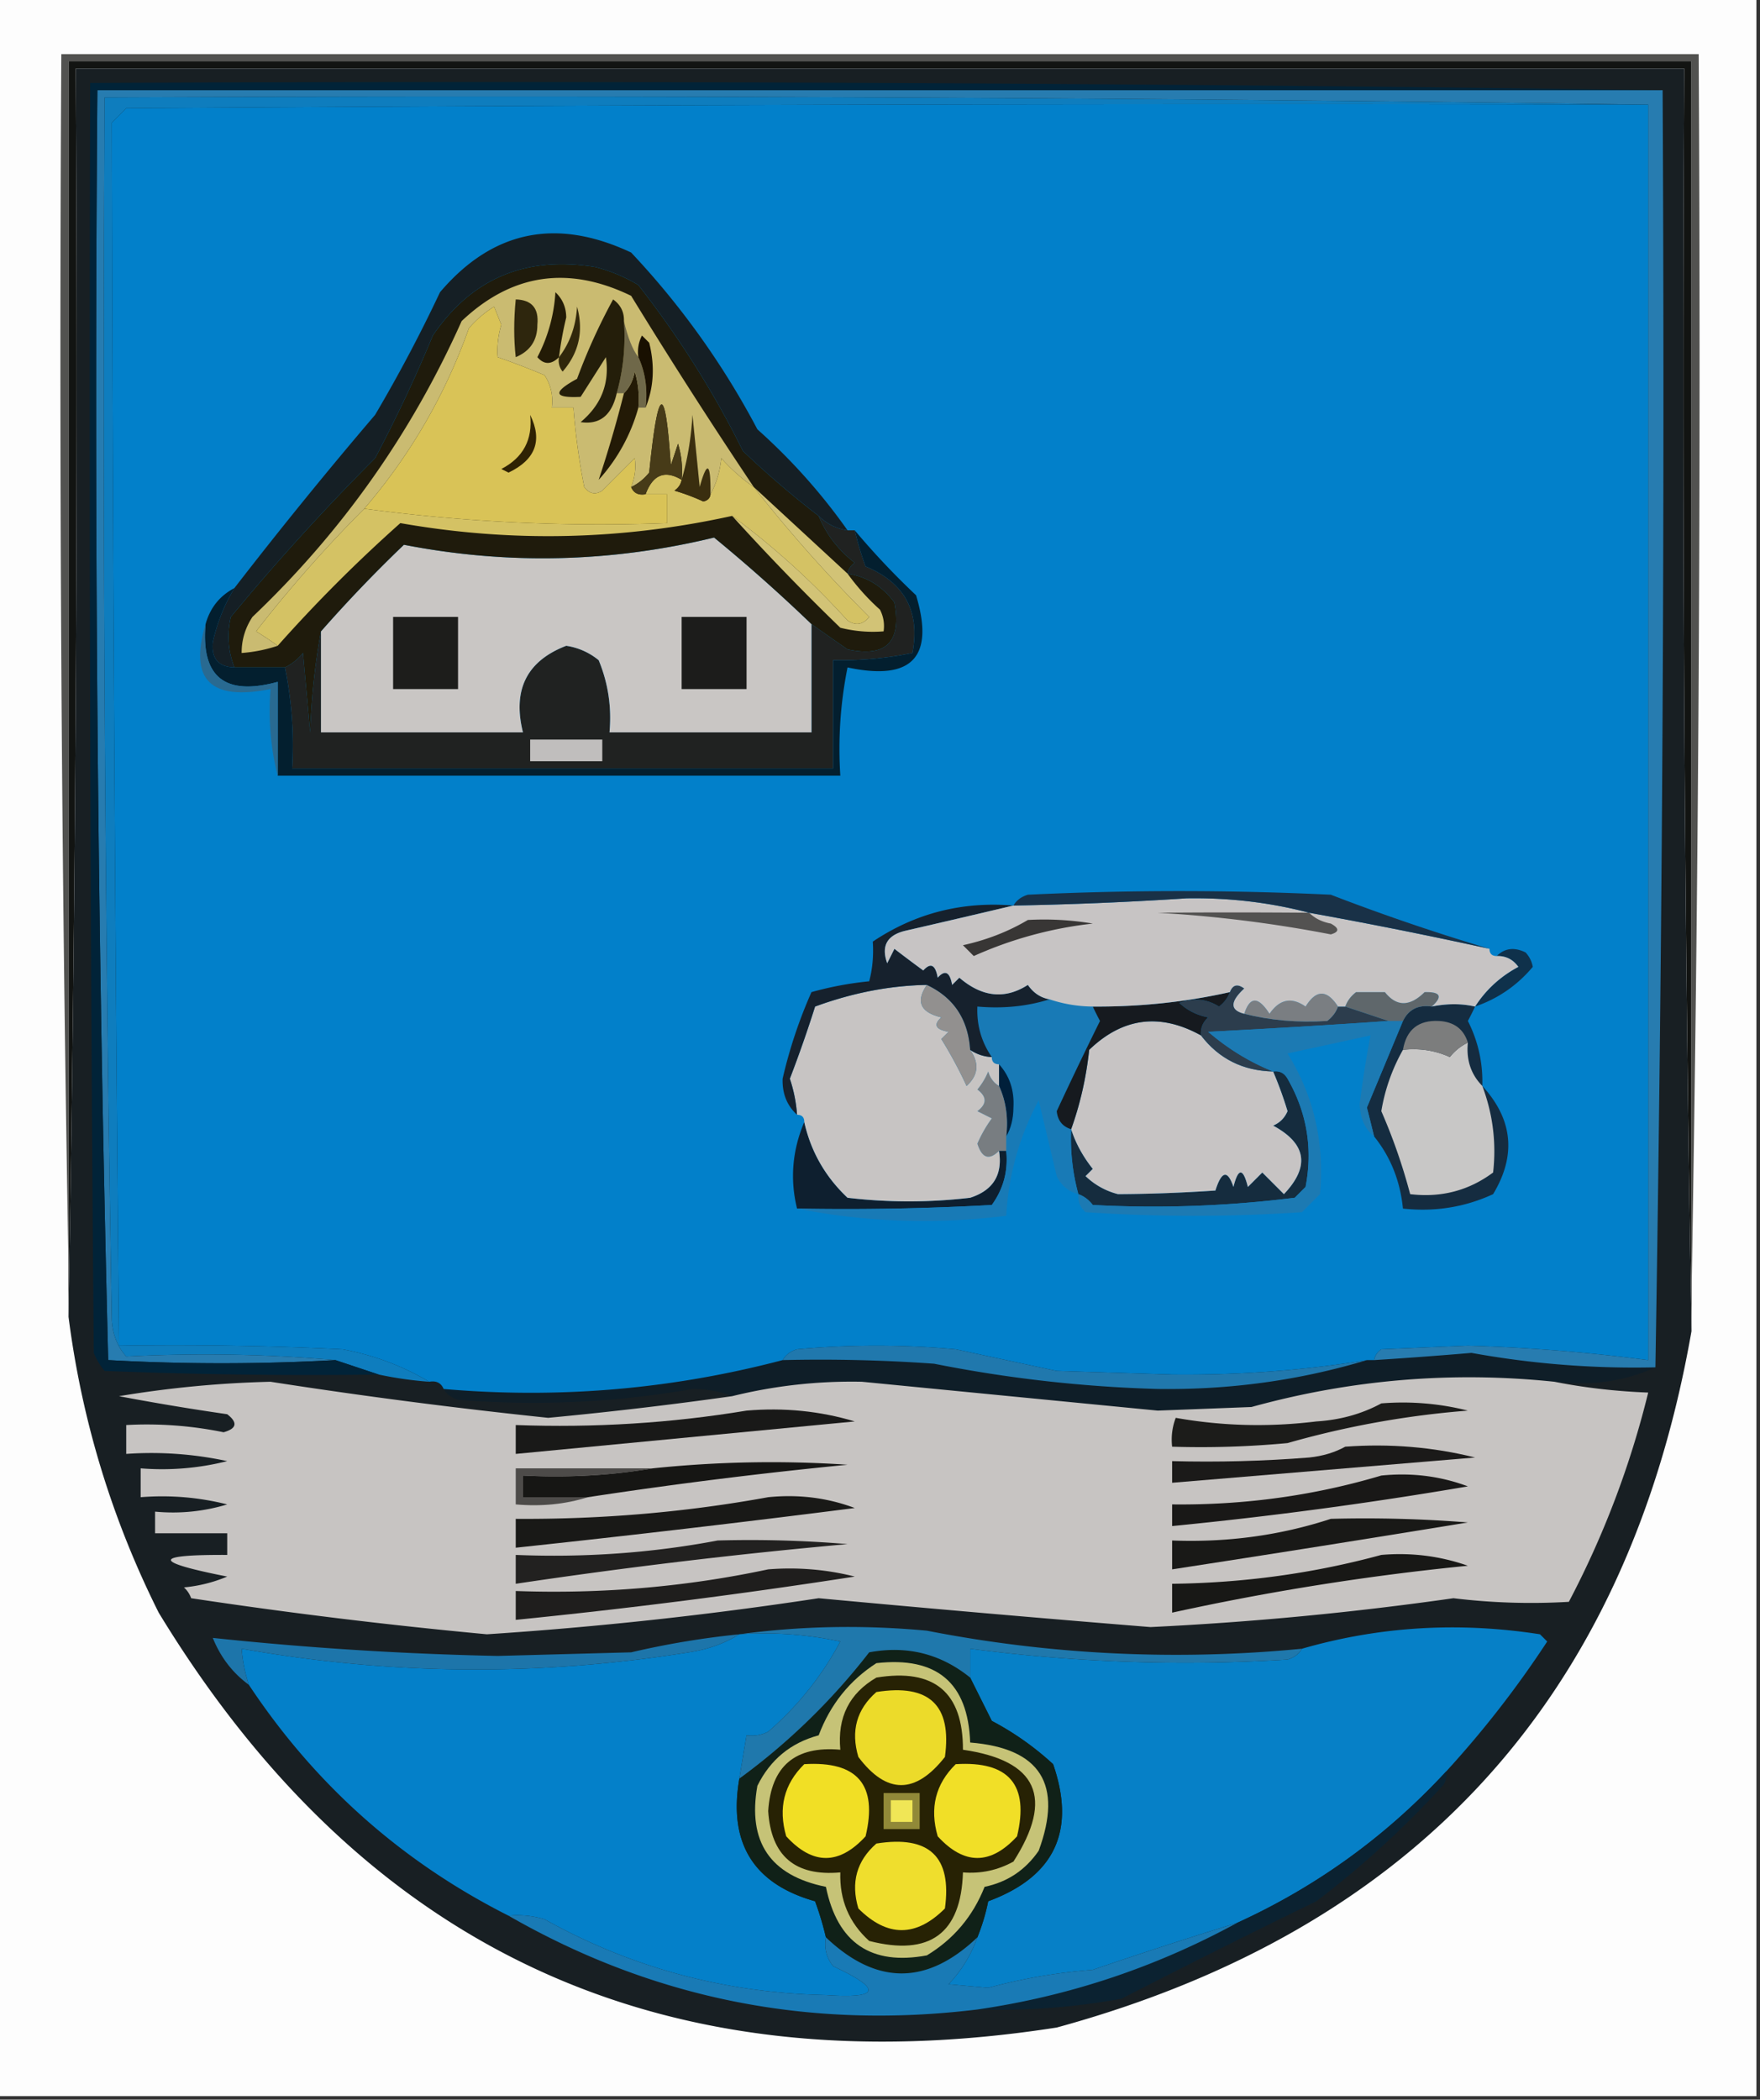 <svg xmlns="http://www.w3.org/2000/svg" width="244" height="291" style="shape-rendering:geometricPrecision;text-rendering:geometricPrecision;image-rendering:optimizeQuality;fill-rule:evenodd;clip-rule:evenodd"><rect width="100%" height="100%" fill="#333333" stroke="none"/><path style="opacity:1" fill="#fdfdfd" d="M-.5-.5h244v291H-.5V-.5z"/><path style="opacity:1" fill="#121412" d="M234.5 179.5v5a7659.155 7659.155 0 0 1-1-175h-223a7482.755 7482.755 0 0 1-1 173V8.5h225v171z"/><path style="opacity:1" fill="#525250" d="M234.5 179.5V8.5H9.5v167a7056.614 7056.614 0 0 1-1-168h227a7398.64 7398.64 0 0 1-1 172z"/><path style="opacity:1" fill="#181f23" d="M234.5 184.5c-8.883 50.721-38.217 82.887-88 96.5-54.508 8.49-96.008-10.677-124.5-57.5-6.49-12.969-10.657-26.636-12.5-41a7482.755 7482.755 0 0 0 1-173h223a7659.155 7659.155 0 0 0 1 175z"/><path style="opacity:1" fill="#0f1e28" d="M229.5 189.5c-4.215 1.936-8.881 2.603-14 2-14.184-1.479-28.184-.312-42 3.5l-13 .5c-13.661-1.33-27.328-2.663-41-4a69.022 69.022 0 0 0-18 2c-1.634-.661-3.467-.994-5.5-1a127.43 127.43 0 0 1-32.5 1.5c-.916-.278-1.583-.778-2-1.5 15.908 1.386 31.575.053 47-4 7.008-.166 14.008 0 21 .5a185.137 185.137 0 0 0 31 3.5c10.007.141 19.673-1.192 29-4h1c4.498-.285 8.998-.618 13.5-1a126.378 126.378 0 0 0 25.5 2z"/><path style="opacity:1" fill="#2078ad" d="M189.5 188.5c-9.327 2.808-18.993 4.141-29 4a185.137 185.137 0 0 1-31-3.5c-6.992-.5-13.992-.666-21-.5.418-.722 1.084-1.222 2-1.5a121.19 121.19 0 0 1 22 0l14 3 16 .5c9.174.104 18.174-.563 27-2z"/><path style="opacity:1" fill="#277cb0" d="M230.5 12.5c.31 59.016-.023 118.016-1 177a126.378 126.378 0 0 1-25.5-2c-4.502.382-9.002.715-13.5 1 .111-.617.444-1.117 1-1.5l12-.5c8.389.246 16.722.913 25 2v-174c-71.165-1-142.498-1.332-214-1a7384.745 7384.745 0 0 0 1 169.5c.13 1.981.796 3.647 2 5 9.827-.501 19.494-.335 29 .5a286.329 286.329 0 0 1-31.5 0 5309.363 5309.363 0 0 1-1.5-176h217z"/><path style="opacity:1" fill="#0e7dbe" d="M228.5 14.5c-70.334-.167-140.668 0-211 .5l-2 2c.114 56.355.447 112.855 1 169.5 10.339-.166 20.672 0 31 .5 4.342.817 8.342 2.317 12 4.5a51.56 51.56 0 0 1-7-1l-6-2c-9.506-.835-19.173-1.001-29-.5-1.204-1.353-1.87-3.019-2-5a7384.745 7384.745 0 0 1-1-169.5c71.502-.332 142.835 0 214 1z"/><path style="opacity:1" fill="#0280ca" d="M228.5 14.5v174a247.648 247.648 0 0 0-25-2l-12 .5c-.556.383-.889.883-1 1.5h-1c-8.826 1.437-17.826 2.104-27 2l-16-.5-14-3a121.19 121.19 0 0 0-22 0c-.916.278-1.582.778-2 1.5-15.425 4.053-31.092 5.386-47 4-.342-.838-1.008-1.172-2-1-3.658-2.183-7.658-3.683-12-4.5a481.169 481.169 0 0 0-31-.5c-.553-56.645-.886-113.145-1-169.5l2-2c70.332-.5 140.666-.667 211-.5z"/><path style="opacity:1" fill="#152c3e" d="M176.5 148.5c.876-.131 1.543.202 2 1 2.688 4.686 3.521 9.686 2.5 15l-1.5 1.5a157.428 157.428 0 0 1-28 1c-.544-.717-1.211-1.217-2-1.5a29.23 29.23 0 0 1-1-9c.631 1.948 1.631 3.781 3 5.5l-1 1a10.016 10.016 0 0 0 4.5 2.5 216.39 216.39 0 0 0 13.5-.5c.862-2.734 1.695-2.901 2.5-.5.667-2.667 1.333-2.667 2 0l2-2 3 3c3.634-3.828 3.134-6.995-1.5-9.5.928-.388 1.595-1.055 2-2a53.467 53.467 0 0 0-2-5.5z"/><path style="opacity:1" fill="#0e1f2f" d="M111.5 155.5c.912 4.089 2.912 7.589 6 10.5a72.464 72.464 0 0 0 17 0c3.193-1.026 4.526-3.192 4-6.5h1c.28 2.772-.387 5.272-2 7.5-8.994.5-17.994.666-27 .5-.996-4.054-.662-8.054 1-12z"/><path style="opacity:1" fill="#152c40" d="M204.5 139.5c-.304.65-.637 1.317-1 2a18.353 18.353 0 0 1 2 9c4.241 4.629 4.741 9.629 1.5 15-3.922 1.812-8.089 2.479-12.5 2-.382-3.832-1.715-7.165-4-10a343.58 343.58 0 0 0-1-4c1.676-4.016 3.343-8.016 5-12 .787-1.604 2.12-2.271 4-2 2.12-.43 4.12-.43 6 0z"/><path style="opacity:1" fill="#c8c7c6" d="M203.5 144.5c-.241 2.398.426 4.398 2 6 1.465 3.889 1.965 7.889 1.5 12-3.377 2.513-7.21 3.513-11.5 3a78.849 78.849 0 0 0-4-11.5 25.84 25.84 0 0 1 3-8.5c2.292-.256 4.459.077 6.5 1 .708-.881 1.542-1.547 2.5-2z"/><path style="opacity:1" fill="#187ab6" d="M145.5 138.5a19.22 19.22 0 0 0 6 1c.304.65.637 1.317 1 2a547.154 547.154 0 0 0-6 12.5c.139 1.301.805 2.134 2 2.5a29.23 29.23 0 0 0 1 9c-1.37-.356-2.37-1.19-3-2.5l-2.5-10.5c-2.665 4.958-4.165 10.291-4.5 16-9.84 1.221-19.506.888-29-1 9.006.166 18.006 0 27-.5 1.613-2.228 2.28-4.728 2-7.5v-2c.656-1.122.989-2.455 1-4 .139-2.383-.528-4.383-2-6-.667 0-1-.333-1-1-1.439-2.088-2.106-4.421-2-7 3.542.313 6.875-.021 10-1z"/><path style="opacity:1" fill="#001f3a" d="M138.5 147.5c1.472 1.617 2.139 3.617 2 6-.011 1.545-.344 2.878-1 4 .302-2.559-.032-4.893-1-7v-3z"/><path style="opacity:1" fill="#c7c4c4" d="M166.5 143.5c2.483 3.241 5.816 4.908 10 5a53.467 53.467 0 0 1 2 5.5c-.405.945-1.072 1.612-2 2 4.634 2.505 5.134 5.672 1.5 9.5l-3-3-2 2c-.667-2.667-1.333-2.667-2 0-.805-2.401-1.638-2.234-2.5.5-4.658.313-9.158.48-13.5.5a10.016 10.016 0 0 1-4.5-2.5l1-1c-1.369-1.719-2.369-3.552-3-5.5 1.252-3.483 2.086-7.149 2.5-11 4.648-4.477 9.814-5.144 15.5-2z"/><path style="opacity:1" fill="#787d81" d="M138.5 150.5c.968 2.107 1.302 4.441 1 7v2h-1c-1.367 1.353-2.367 1.019-3-1a18.08 18.08 0 0 1 2-3.5l-2-1c1.333-1 1.333-2 0-3a9.454 9.454 0 0 0 1.5-2.5c.278.916.778 1.582 1.5 2z"/><path style="opacity:1" fill="#c7c4c3" d="M128.5 136.5c-1.577 2.302-.911 3.802 2 4.5-1.134 1.016-.801 1.683 1 2l-1 1a60.631 60.631 0 0 1 3.5 6.5c1.628-1.462 1.795-3.128.5-5 .891.61 1.891.943 3 1 0 .667.333 1 1 1v3c-.722-.418-1.222-1.084-1.5-2a9.454 9.454 0 0 1-1.5 2.5c1.333 1 1.333 2 0 3l2 1a18.08 18.08 0 0 0-2 3.5c.633 2.019 1.633 2.353 3 1 .526 3.308-.807 5.474-4 6.5a72.464 72.464 0 0 1-17 0c-3.088-2.911-5.088-6.411-6-10.5 0-.667-.333-1-1-1a20.222 20.222 0 0 0-1-5c1.264-3.29 2.43-6.624 3.5-10 5.195-1.907 10.361-2.907 15.5-3z"/><path style="opacity:1" fill="#2c3d4d" d="M172.5 140.5c3.573.918 7.407 1.252 11.5 1 .717-.544 1.217-1.211 1.5-2h1l6 2c-8.323.574-16.656 1.074-25 1.5 2.763 2.374 5.763 4.208 9 5.5-4.184-.092-7.517-1.759-10-5-.086-.996.248-1.829 1-2.5-1.544-.29-2.877-.956-4-2 1.941-.743 3.774-.576 5.5.5.717-.544 1.217-1.211 1.5-2 .397-1.025 1.063-1.192 2-.5-1.99 1.84-1.99 3.007 0 3.5z"/><path style="opacity:1" fill="#7c7d7d" d="M203.5 144.5c-.958.453-1.792 1.119-2.5 2-2.041-.923-4.208-1.256-6.5-1 .479-2.812 2.146-4.145 5-4 2.088.12 3.422 1.12 4 3z"/><path style="opacity:1" fill="#1c7ab3" d="M192.5 141.5h2a10769.56 10769.56 0 0 1-5 12 343.58 343.58 0 0 1 1 4c-1.265-1.014-1.931-2.514-2-4.5.413-3.268.913-6.434 1.5-9.5-3.793.831-7.627 1.664-11.5 2.5 3.65 5.902 5.15 12.402 4.5 19.5l-2.5 2.5c-10 .667-20 .667-30 0-.752-.671-1.086-1.504-1-2.5.789.283 1.456.783 2 1.5 9.354.499 18.688.166 28-1l1.5-1.5c1.021-5.314.188-10.314-2.5-15-.457-.798-1.124-1.131-2-1-3.237-1.292-6.237-3.126-9-5.5 8.344-.426 16.677-.926 25-1.5z"/><path style="opacity:1" fill="#92908f" d="M128.5 136.5c3.72 1.754 5.72 4.754 6 9 1.295 1.872 1.128 3.538-.5 5a60.631 60.631 0 0 0-3.5-6.5l1-1c-1.801-.317-2.134-.984-1-2-2.911-.698-3.577-2.198-2-4.5z"/><path style="opacity:1" fill="#161a1f" d="M170.5 137.5c-.283.789-.783 1.456-1.5 2-1.726-1.076-3.559-1.243-5.5-.5 1.123 1.044 2.456 1.71 4 2-.752.671-1.086 1.504-1 2.5-5.686-3.144-10.852-2.477-15.5 2-.414 3.851-1.248 7.517-2.5 11-1.195-.366-1.861-1.199-2-2.5a547.154 547.154 0 0 1 6-12.5 43.836 43.836 0 0 1-1-2c6.513.049 12.846-.617 19-2z"/><path style="opacity:1" fill="#5f676b" d="M198.5 139.5c-1.88-.271-3.213.396-4 2h-2l-6-2c.283-.789.783-1.456 1.5-2h4c1.61 2.031 3.443 2.031 5.5 0 2.221-.061 2.554.605 1 2z"/><path style="opacity:1" fill="#7a7e82" d="M185.5 139.5c-.283.789-.783 1.456-1.5 2-4.093.252-7.927-.082-11.5-1 .779-2.427 1.946-2.427 3.5 0 1.396-2.027 3.062-2.36 5-1 1.47-2.377 2.97-2.377 4.5 0z"/><path style="opacity:1" fill="#0f314b" d="M207.5 132.5c1.101-1.098 2.434-1.265 4-.5a3.943 3.943 0 0 1 1 2c-2.173 2.584-4.84 4.417-8 5.5 1.504-2.336 3.504-4.169 6-5.5-.744-1.039-1.744-1.539-3-1.5z"/><path style="opacity:1" fill="#16212d" d="M140.5 125.5c-4.874 1.154-9.874 2.32-15 3.5-2.532.612-3.365 2.112-2.5 4.5l1-2a192.458 192.458 0 0 0 4 3c1.016-1.134 1.683-.801 2 1 1.016-1.134 1.683-.801 2 1l1-1c3.155 2.707 6.322 3.04 9.5 1 .765 1.112 1.765 1.779 3 2-3.125.979-6.458 1.313-10 1-.106 2.579.561 4.912 2 7a5.727 5.727 0 0 1-3-1c-.28-4.246-2.28-7.246-6-9-5.139.093-10.305 1.093-15.5 3a176.935 176.935 0 0 1-3.5 10c.546 1.635.88 3.301 1 5-1.398-1.277-2.064-2.943-2-5a65.954 65.954 0 0 1 4-12 46.745 46.745 0 0 1 8-1.5c.462-1.722.628-3.555.5-5.5 5.861-3.924 12.361-5.591 19.5-5z"/><path style="opacity:1" fill="#c7c4c4" d="M181.5 126.5a668.01 668.01 0 0 1 25 5c0 .667.333 1 1 1 1.256-.039 2.256.461 3 1.5-2.496 1.331-4.496 3.164-6 5.5-1.88-.43-3.88-.43-6 0 1.554-1.395 1.221-2.061-1-2-2.057 2.031-3.89 2.031-5.5 0h-4c-.717.544-1.217 1.211-1.5 2h-1c-1.53-2.377-3.03-2.377-4.5 0-1.938-1.36-3.604-1.027-5 1-1.554-2.427-2.721-2.427-3.5 0-1.99-.493-1.99-1.66 0-3.5-.937-.692-1.603-.525-2 .5-6.154 1.383-12.487 2.049-19 2a19.22 19.22 0 0 1-6-1c-1.235-.221-2.235-.888-3-2-3.178 2.04-6.345 1.707-9.5-1l-1 1c-.317-1.801-.984-2.134-2-1-.317-1.801-.984-2.134-2-1a192.458 192.458 0 0 1-4-3l-1 2c-.865-2.388-.032-3.888 2.5-4.5 5.126-1.18 10.126-2.346 15-3.5a505.985 505.985 0 0 0 24-1c5.901-.098 11.567.569 17 2z"/><path style="opacity:1" fill="#383635" d="M142.5 127.5a40.914 40.914 0 0 1 9 .5 55.058 55.058 0 0 0-16.5 4.5l-1.5-1.5c3.29-.725 6.29-1.892 9-3.5z"/><path style="opacity:1" fill="#193147" d="M206.5 131.5a668.01 668.01 0 0 0-25-5c-5.433-1.431-11.099-2.098-17-2-7.994.523-15.994.857-24 1 .418-.722 1.084-1.222 2-1.5 14-.667 28-.667 42 0a293.594 293.594 0 0 0 22 7.5z"/><path style="opacity:1" fill="#535251" d="M181.5 126.5c.763.768 1.763 1.268 3 1.5 1.196.654 1.196 1.154 0 1.5a180.451 180.451 0 0 0-24-3c6.722-.061 13.722-.061 21 0z"/><path style="opacity:1" fill="#031f2f" d="M118.5 73.5a106.218 106.218 0 0 0 8.5 9c2.593 8.577-.574 11.91-9.5 10a57.15 57.15 0 0 0-1 15h-78v-13c-7.32 2-10.653-.667-10-8 .624-2.254 1.957-3.92 4-5-1.391 2.291-2.391 4.791-3 7.5-.222 2.275.778 3.441 3 3.5h7a53.788 53.788 0 0 1 1 14h75v-15a49.393 49.393 0 0 0 11-1c1.09-5.747-1.076-9.747-6.5-12a42.504 42.504 0 0 1-1.5-5z"/><path style="opacity:1" fill="#296a91" d="M28.5 86.5c-.653 7.333 2.68 10 10 8v13c-.983-3.798-1.317-7.798-1-12-8.32 1.685-11.32-1.315-9-9z"/><path style="opacity:1" fill="#202221" d="M113.5 71.5c1.105 1.1 2.438 1.767 4 2h1a42.504 42.504 0 0 0 1.5 5c5.424 2.253 7.59 6.253 6.5 12a49.393 49.393 0 0 1-11 1v15h-75a53.788 53.788 0 0 0-1-14c.958-.453 1.792-1.12 2.5-2l1 11c.175-4.851.675-9.518 1.5-14v14h28c-1.466-5.897.534-9.897 6-12a9.207 9.207 0 0 1 4.5 2c1.316 3.188 1.816 6.522 1.5 10h28v-15a714.894 714.894 0 0 0 5 3.5c5.359 1.143 7.526-1.024 6.5-6.5-1.638-2.234-3.805-3.567-6.5-4 .111-.617.444-1.117 1-1.5-2.29-1.777-3.957-3.944-5-6.5z"/><path style="opacity:1" fill="#c0bebd" d="M73.5 102.5h10v3h-10v-3z"/><path style="opacity:1" fill="#c9c6c4" d="M112.5 86.5v15h-28c.316-3.478-.184-6.812-1.5-10a9.207 9.207 0 0 0-4.5-2c-5.466 2.103-7.466 6.103-6 12h-28v-14a192.395 192.395 0 0 1 11.5-12c14.354 2.797 28.687 2.464 43-1a230.347 230.347 0 0 1 13.5 12z"/><path style="opacity:1" fill="#1c1c1b" d="M94.5 85.5h9v10h-9v-10z"/><path style="opacity:1" fill="#1d1d1b" d="M54.5 85.5h9v10h-9v-10z"/><path style="opacity:1" fill="#1f1b0c" d="M113.5 71.5c1.043 2.556 2.71 4.723 5 6.5-.556.383-.889.883-1 1.5 2.695.433 4.862 1.766 6.5 4 1.026 5.476-1.141 7.643-6.5 6.5a714.894 714.894 0 0 1-5-3.5 230.347 230.347 0 0 0-13.5-12c-14.313 3.464-28.646 3.797-43 1a192.395 192.395 0 0 0-11.5 12c-.825 4.482-1.325 9.149-1.5 14l-1-11c-.708.88-1.542 1.547-2.5 2h-7a11.596 11.596 0 0 1-.5-7 316.132 316.132 0 0 1 20-22 198.766 198.766 0 0 0 8-17c5.36-7.899 12.86-11.066 22.5-9.5a22.23 22.23 0 0 1 6 2.5c5.671 7.251 10.504 14.918 14.5 23 3.397 3.24 6.897 6.24 10.5 9z"/><path style="opacity:1" fill="#d4c264" d="M104.5 67.5a200.675 200.675 0 0 0 16 18c-.865 1.083-1.865 1.25-3 .5-4.925-5.432-10.258-10.265-16-14.5-15.302 3.373-30.635 3.706-46 1a204.517 204.517 0 0 0-17 17 44.293 44.293 0 0 0-3-2 183.687 183.687 0 0 1 15-17 245.748 245.748 0 0 0 42 2v-4h-3c1.01-2.73 2.677-3.397 5-2-.11.617-.444 1.117-1 1.5a28.83 28.83 0 0 1 4 1.5c.607-.124.94-.457 1-1 .802-1.452 1.302-3.118 1.5-5a25.136 25.136 0 0 0 4.5 4z"/><path style="opacity:1" fill="#d2c376" d="m104.5 67.5 13 12a31.473 31.473 0 0 0 4.5 5c.483.948.649 1.948.5 3a18.437 18.437 0 0 1-6-.5 327.01 327.01 0 0 1-15-15.5c5.742 4.235 11.075 9.068 16 14.5 1.135.75 2.135.583 3-.5a200.675 200.675 0 0 1-16-18z"/><path style="opacity:1" fill="#151f25" d="M117.5 73.5c-1.562-.233-2.895-.9-4-2a128.279 128.279 0 0 1-10.5-9c-3.996-8.082-8.829-15.749-14.5-23a22.23 22.23 0 0 0-6-2.5c-9.64-1.566-17.14 1.601-22.5 9.5a198.766 198.766 0 0 1-8 17 316.132 316.132 0 0 0-20 22 11.596 11.596 0 0 0 .5 7c-2.222-.059-3.222-1.225-3-3.5.609-2.709 1.609-5.209 3-7.5a636.092 636.092 0 0 1 19.5-24 206.24 206.24 0 0 0 9-17c7.278-8.55 16.111-10.384 26.5-5.5A111.67 111.67 0 0 1 105 59.5c4.745 4.24 8.912 8.907 12.5 14z"/><path style="opacity:1" fill="#3a2e0f" d="M98.5 68.5c-.06.543-.393.876-1 1a28.83 28.83 0 0 0-4-1.5c.556-.383.89-.883 1-1.5.82-2.805 1.32-5.805 1.5-9l1 10c1.043-3.726 1.543-3.393 1.5 1z"/><path style="opacity:1" fill="#d9c357" d="M87.5 67.5c.342.838 1.008 1.172 2 1h3v4a245.748 245.748 0 0 1-42-2 78.325 78.325 0 0 0 14.5-25 14.974 14.974 0 0 1 3.5-3l1 2.5c-.45 1.55-.617 3.05-.5 4.5 2.175.755 4.341 1.588 6.5 2.5.88 1.356 1.213 2.856 1 4.5h3a93.554 93.554 0 0 0 1.5 11c.718.95 1.55 1.117 2.5.5l4.5-4.5c.195 1.32.028 2.653-.5 4z"/><path style="opacity:1" fill="#cabb71" d="M104.5 67.5a25.136 25.136 0 0 1-4.5-4c-.198 1.882-.698 3.548-1.5 5 .043-4.393-.457-4.726-1.5-1l-1-10c-.18 3.195-.68 6.195-1.5 9 .16-1.7-.007-3.366-.5-5l-1 3c-.762-11.583-1.762-11.25-3 1-.708.88-1.542 1.547-2.5 2 .528-1.347.695-2.68.5-4L83.5 68c-.95.617-1.782.45-2.5-.5a93.554 93.554 0 0 1-1.5-11h-3c.213-1.644-.12-3.144-1-4.5a105.857 105.857 0 0 0-6.5-2.5c-.117-1.45.05-2.95.5-4.5l-1-2.5a14.974 14.974 0 0 0-3.5 3 78.325 78.325 0 0 1-14.5 25 183.687 183.687 0 0 0-15 17 44.293 44.293 0 0 1 3 2 20.677 20.677 0 0 1-5 1c-.009-1.808.491-3.475 1.5-5 12.382-11.77 22.049-25.437 29-41 6.945-6.57 14.778-7.736 23.5-3.5a775.305 775.305 0 0 0 17 26.5z"/><path style="opacity:1" fill="#231a06" d="M88.5 56.5a24.608 24.608 0 0 1-5.5 10 168.116 168.116 0 0 0 3.5-12c.768-.763 1.268-1.763 1.5-3 .493 1.634.66 3.3.5 5z"/><path style="opacity:1" fill="#2f2203" d="M73.5 57.5c1.743 3.545.743 6.211-3 8l-1-.5c3.039-1.577 4.372-4.077 4-7.5z"/><path style="opacity:1" fill="#473b18" d="M94.5 66.5c-2.323-1.397-3.99-.73-5 2-.992.172-1.658-.162-2-1 .958-.453 1.792-1.12 2.5-2 1.238-12.25 2.238-12.583 3-1l1-3c.493 1.634.66 3.3.5 5z"/><path style="opacity:1" fill="#6f6849" d="M86.5 44.5c.538 2.306 1.205 3.972 2 5 .968 2.107 1.302 4.44 1 7h-1c.16-1.7-.007-3.366-.5-5-.232 1.237-.732 2.237-1.5 3h-1c.914-3.228 1.247-6.561 1-10z"/><path style="opacity:1" fill="#191001" d="M89.5 56.5c.302-2.56-.032-4.893-1-7a4.932 4.932 0 0 1 .5-3l1 1c.805 3.197.638 6.197-.5 9z"/><path style="opacity:1" fill="#241e0a" d="M86.5 44.5c.247 3.439-.086 6.772-1 10-.687 3.062-2.353 4.395-5 4 2.87-2.395 4.036-5.395 3.5-9L80.5 55c-3.76.193-3.926-.64-.5-2.5a82.278 82.278 0 0 1 5-11c1.039.744 1.539 1.744 1.5 3z"/><path style="opacity:1" fill="#31270b" d="M77.5 49.5c1.51-1.976 2.344-4.31 2.5-7 .938 3.38.271 6.38-2 9a2.428 2.428 0 0 1-.5-2z"/><path style="opacity:1" fill="#2e260d" d="M71.5 41.5c2.222.059 3.222 1.225 3 3.5.005 2.163-.995 3.663-3 4.5-.282-2.487-.282-5.153 0-8z"/><path style="opacity:1" fill="#231b06" d="M77.5 49.5c-1.075 1.062-2.075 1.062-3 0a22.136 22.136 0 0 0 2.5-9c.99.93 1.49 2.096 1.5 3.5a47.489 47.489 0 0 0-1 5.5z"/><path style="opacity:1" fill="#012338" d="M230.5 12.5h-217a5309.363 5309.363 0 0 0 1.5 176c10.423.578 20.923.578 31.5 0l6 2c-12.671.167-25.338 0-38-.5a9.465 9.465 0 0 1-1.5-2.5c-.5-58.666-.667-117.332-.5-176 72.835-.333 145.502 0 218 1z"/><path style="opacity:1" fill="#c7c4c2" d="M215.5 191.5c4.147.825 8.481 1.325 13 1.5a127.188 127.188 0 0 1-11 29 88.653 88.653 0 0 1-16-.5 450.412 450.412 0 0 1-42 4 3768.298 3768.298 0 0 1-46-4 540.374 540.374 0 0 1-46 5 725.983 725.983 0 0 1-41-5 3.646 3.646 0 0 0-1-1.5 20.204 20.204 0 0 0 6-1.5c-10.404-2.051-10.404-3.051 0-3v-3h-10v-3c3.398.32 6.732-.013 10-1a36.877 36.877 0 0 0-12-1v-4a36.877 36.877 0 0 0 12-1 49.87 49.87 0 0 0-14-1v-4a52.796 52.796 0 0 1 13.5 1c1.826-.51 1.993-1.344.5-2.5a347.308 347.308 0 0 1-15-2.5 148.965 148.965 0 0 1 21-2 773.688 773.688 0 0 0 38.5 5 559.523 559.523 0 0 0 25.5-3 69.022 69.022 0 0 1 18-2c13.672 1.337 27.339 2.67 41 4l13-.5c13.816-3.812 27.816-4.979 42-3.5z"/><path style="opacity:1" fill="#1c1c1a" d="M191.5 194.5a36.875 36.875 0 0 1 12 1 126.854 126.854 0 0 0-25 4.5c-5.323.499-10.656.666-16 .5a8.43 8.43 0 0 1 .5-4c6.418 1.143 12.918 1.31 19.5.5 3.297-.204 6.297-1.037 9-2.5z"/><path style="opacity:1" fill="#191918" d="M103.5 195.5c5.191-.442 10.191.058 15 1.5-15.678 1.503-31.345 3.003-47 4.5v-4c10.886.399 21.553-.267 32-2z"/><path style="opacity:1" fill="#1b1a19" d="M186.5 200.5c6.183-.453 12.183.047 18 1.5-14.004 1.168-28.004 2.335-42 3.5v-3c6.342.166 12.675 0 19-.5 1.882-.198 3.548-.698 5-1.5z"/><path style="opacity:1" fill="#4d4b49" d="M90.5 203.5c-5.81.99-11.81 1.323-18 1v3h9c-3.125.979-6.458 1.313-10 1v-5h19z"/><path style="opacity:1" fill="#161614" d="M81.5 207.5h-9v-3c6.19.323 12.19-.01 18-1a159.027 159.027 0 0 1 27-.5 668.108 668.108 0 0 0-36 4.5z"/><path style="opacity:1" fill="#191817" d="M191.5 204.5c4.203-.424 8.203.076 12 1.5a579.76 579.76 0 0 1-41 5.5v-3c10.004.114 19.671-1.219 29-4z"/><path style="opacity:1" fill="#191917" d="M106.5 207.5c4.203-.424 8.203.076 12 1.5a2283.053 2283.053 0 0 1-47 5.5v-4c11.903.081 23.57-.919 35-3z"/><path style="opacity:1" fill="#222120" d="M99.5 213.5c6.009-.166 12.009.001 18 .5a787.447 787.447 0 0 0-46 5.5v-4c9.56.392 18.893-.275 28-2z"/><path style="opacity:1" fill="#191917" d="M184.5 210.5c6.342-.166 12.675 0 19 .5a4381.322 4381.322 0 0 1-41 6.5v-4c7.656.295 14.99-.705 22-3z"/><path style="opacity:1" fill="#181816" d="M191.5 215.5c4.137-.354 8.137.146 12 1.5a354.566 354.566 0 0 0-41 6.5v-4c9.967-.119 19.634-1.452 29-4z"/><path style="opacity:1" fill="#1f1e1d" d="M106.5 217.5a36.875 36.875 0 0 1 12 1 876.072 876.072 0 0 1-47 6v-4c11.937.429 23.603-.571 35-3z"/><path style="opacity:1" fill="#0480c9" d="M102.5 226.5a49.87 49.87 0 0 1 14 1c-2.542 4.764-5.876 8.931-10 12.5a4.934 4.934 0 0 1-3 .5l-1 6c-1.545 8.927 1.955 14.593 10.5 17a42.47 42.47 0 0 1 1.5 5c-.262 1.478.071 2.811 1 4 6.856 3.186 6.523 4.519-1 4-13.987-.29-26.987-3.79-39-10.5a12.93 12.93 0 0 0-5-.5c-14.804-7.469-26.804-18.135-36-32a20.676 20.676 0 0 1-1-5c20.63 3.659 41.298 3.826 62 .5 2.604-.39 4.938-1.224 7-2.5z"/><path style="opacity:1" fill="#0680c7" d="M200.5 245.5c-8.287 8.961-17.953 15.961-29 21a697.718 697.718 0 0 0-20 6.5c-5.001.392-9.834 1.225-14.5 2.5l-5.5-.5a18.162 18.162 0 0 0 4-6.5 27.603 27.603 0 0 0 1.5-5c9.197-3.394 12.197-9.727 9-19a40.252 40.252 0 0 0-8.5-6l-3-6v-4a229.36 229.36 0 0 0 44 1.5c.916-.278 1.582-.778 2-1.5 10.718-3.092 21.718-3.758 33-2l1 1a141.103 141.103 0 0 1-14 18z"/><path style="opacity:1" fill="#102118" d="m134.5 232.5 3 6a40.252 40.252 0 0 1 8.5 6c3.197 9.273.197 15.606-9 19a27.603 27.603 0 0 1-1.5 5c-7 6.667-14 6.667-21 0a42.47 42.47 0 0 0-1.5-5c-8.545-2.407-12.045-8.073-10.5-17a89.514 89.514 0 0 0 18-17.5c5.237-.974 9.904.193 14 3.5z"/><path style="opacity:1" fill="#1f78ac" d="M102.5 226.5c8.49-1.157 17.157-1.324 26-.5a180.117 180.117 0 0 0 52 2.5c-.418.722-1.084 1.222-2 1.5a229.36 229.36 0 0 1-44-1.5v4c-4.096-3.307-8.763-4.474-14-3.5a89.514 89.514 0 0 1-18 17.5l1-6a4.934 4.934 0 0 0 3-.5c4.124-3.569 7.458-7.736 10-12.5a49.87 49.87 0 0 0-14-1z"/><path style="opacity:1" fill="#1d75aa" d="M102.5 226.5c-2.062 1.276-4.396 2.11-7 2.5-20.702 3.326-41.37 3.159-62-.5a20.676 20.676 0 0 0 1 5c-2.251-1.646-3.918-3.813-5-6.5a466.274 466.274 0 0 0 39.5 2.5l18.5-.5a116.97 116.97 0 0 1 15-2.5z"/><path style="opacity:1" fill="#c6c377" d="M121.5 230.5c8.378-.948 12.711 2.719 13 11 9.729.786 12.896 5.786 9.5 15-1.841 2.678-4.341 4.345-7.5 5-1.618 4.081-4.285 7.248-8 9.5-7.734 1.442-12.4-1.725-14-9.5-7.72-1.557-10.887-6.223-9.5-14 1.788-3.623 4.621-5.956 8.5-7 1.604-4.262 4.271-7.595 8-10z"/><path style="opacity:1" fill="#272204" d="M121.5 232.5c8.014-1.311 12.014 2.022 12 10 10.329 1.494 12.663 6.661 7 15.5-2.177 1.202-4.511 1.702-7 1.5-.265 8.482-4.599 11.649-13 9.5-2.788-2.523-4.121-5.69-4-9.5-6.268.563-9.601-2.271-10-8.5.399-6.229 3.732-9.063 10-8.5-.425-4.483 1.241-7.817 5-10z"/><path style="opacity:1" fill="#efde2d" d="M121.5 255.5c7.327-1.171 10.494 1.829 9.5 9-4 4-8 4-12 0-1.073-3.6-.24-6.6 2.5-9z"/><path style="opacity:1" fill="#918938" d="M122.5 248.5h5v5h-5v-5z"/><path style="opacity:1" fill="#f0e656" d="M123.5 249.5h3v3h-3v-3z"/><path style="opacity:1" fill="#f1df27" d="M132.5 244.5c7.38-.457 10.213 2.876 8.5 10-3.667 4-7.333 4-11 0-1.139-3.921-.305-7.254 2.5-10z"/><path style="opacity:1" fill="#f1df25" d="M111.5 244.5c7.38-.457 10.213 2.876 8.5 10-3.667 4-7.333 4-11 0-1.139-3.921-.305-7.254 2.5-10z"/><path style="opacity:1" fill="#ecdb2a" d="M121.5 234.5c7.327-1.171 10.494 1.829 9.5 9-4.088 5.201-8.088 5.201-12 0-1.073-3.6-.24-6.6 2.5-9z"/><path style="opacity:1" fill="#0b2231" d="M200.5 245.5a2.428 2.428 0 0 1-.5 2 131.338 131.338 0 0 1-17.5 16c-9.073 4.41-18.073 8.91-27 13.5a94.41 94.41 0 0 1-20 1.5c12.703-1.844 24.703-5.844 36-12 11.047-5.039 20.713-12.039 29-21z"/><path style="opacity:1" fill="#197ab5" d="M70.5 265.5c1.7-.16 3.366.006 5 .5 12.013 6.71 25.013 10.21 39 10.5 7.523.519 7.856-.814 1-4-.929-1.189-1.262-2.522-1-4 7 6.667 14 6.667 21 0a18.162 18.162 0 0 1-4 6.5l5.5.5c4.666-1.275 9.499-2.108 14.5-2.5a697.718 697.718 0 0 1 20-6.5c-11.297 6.156-23.297 10.156-36 12-23.282 2.847-44.949-1.486-65-13z"/></svg>